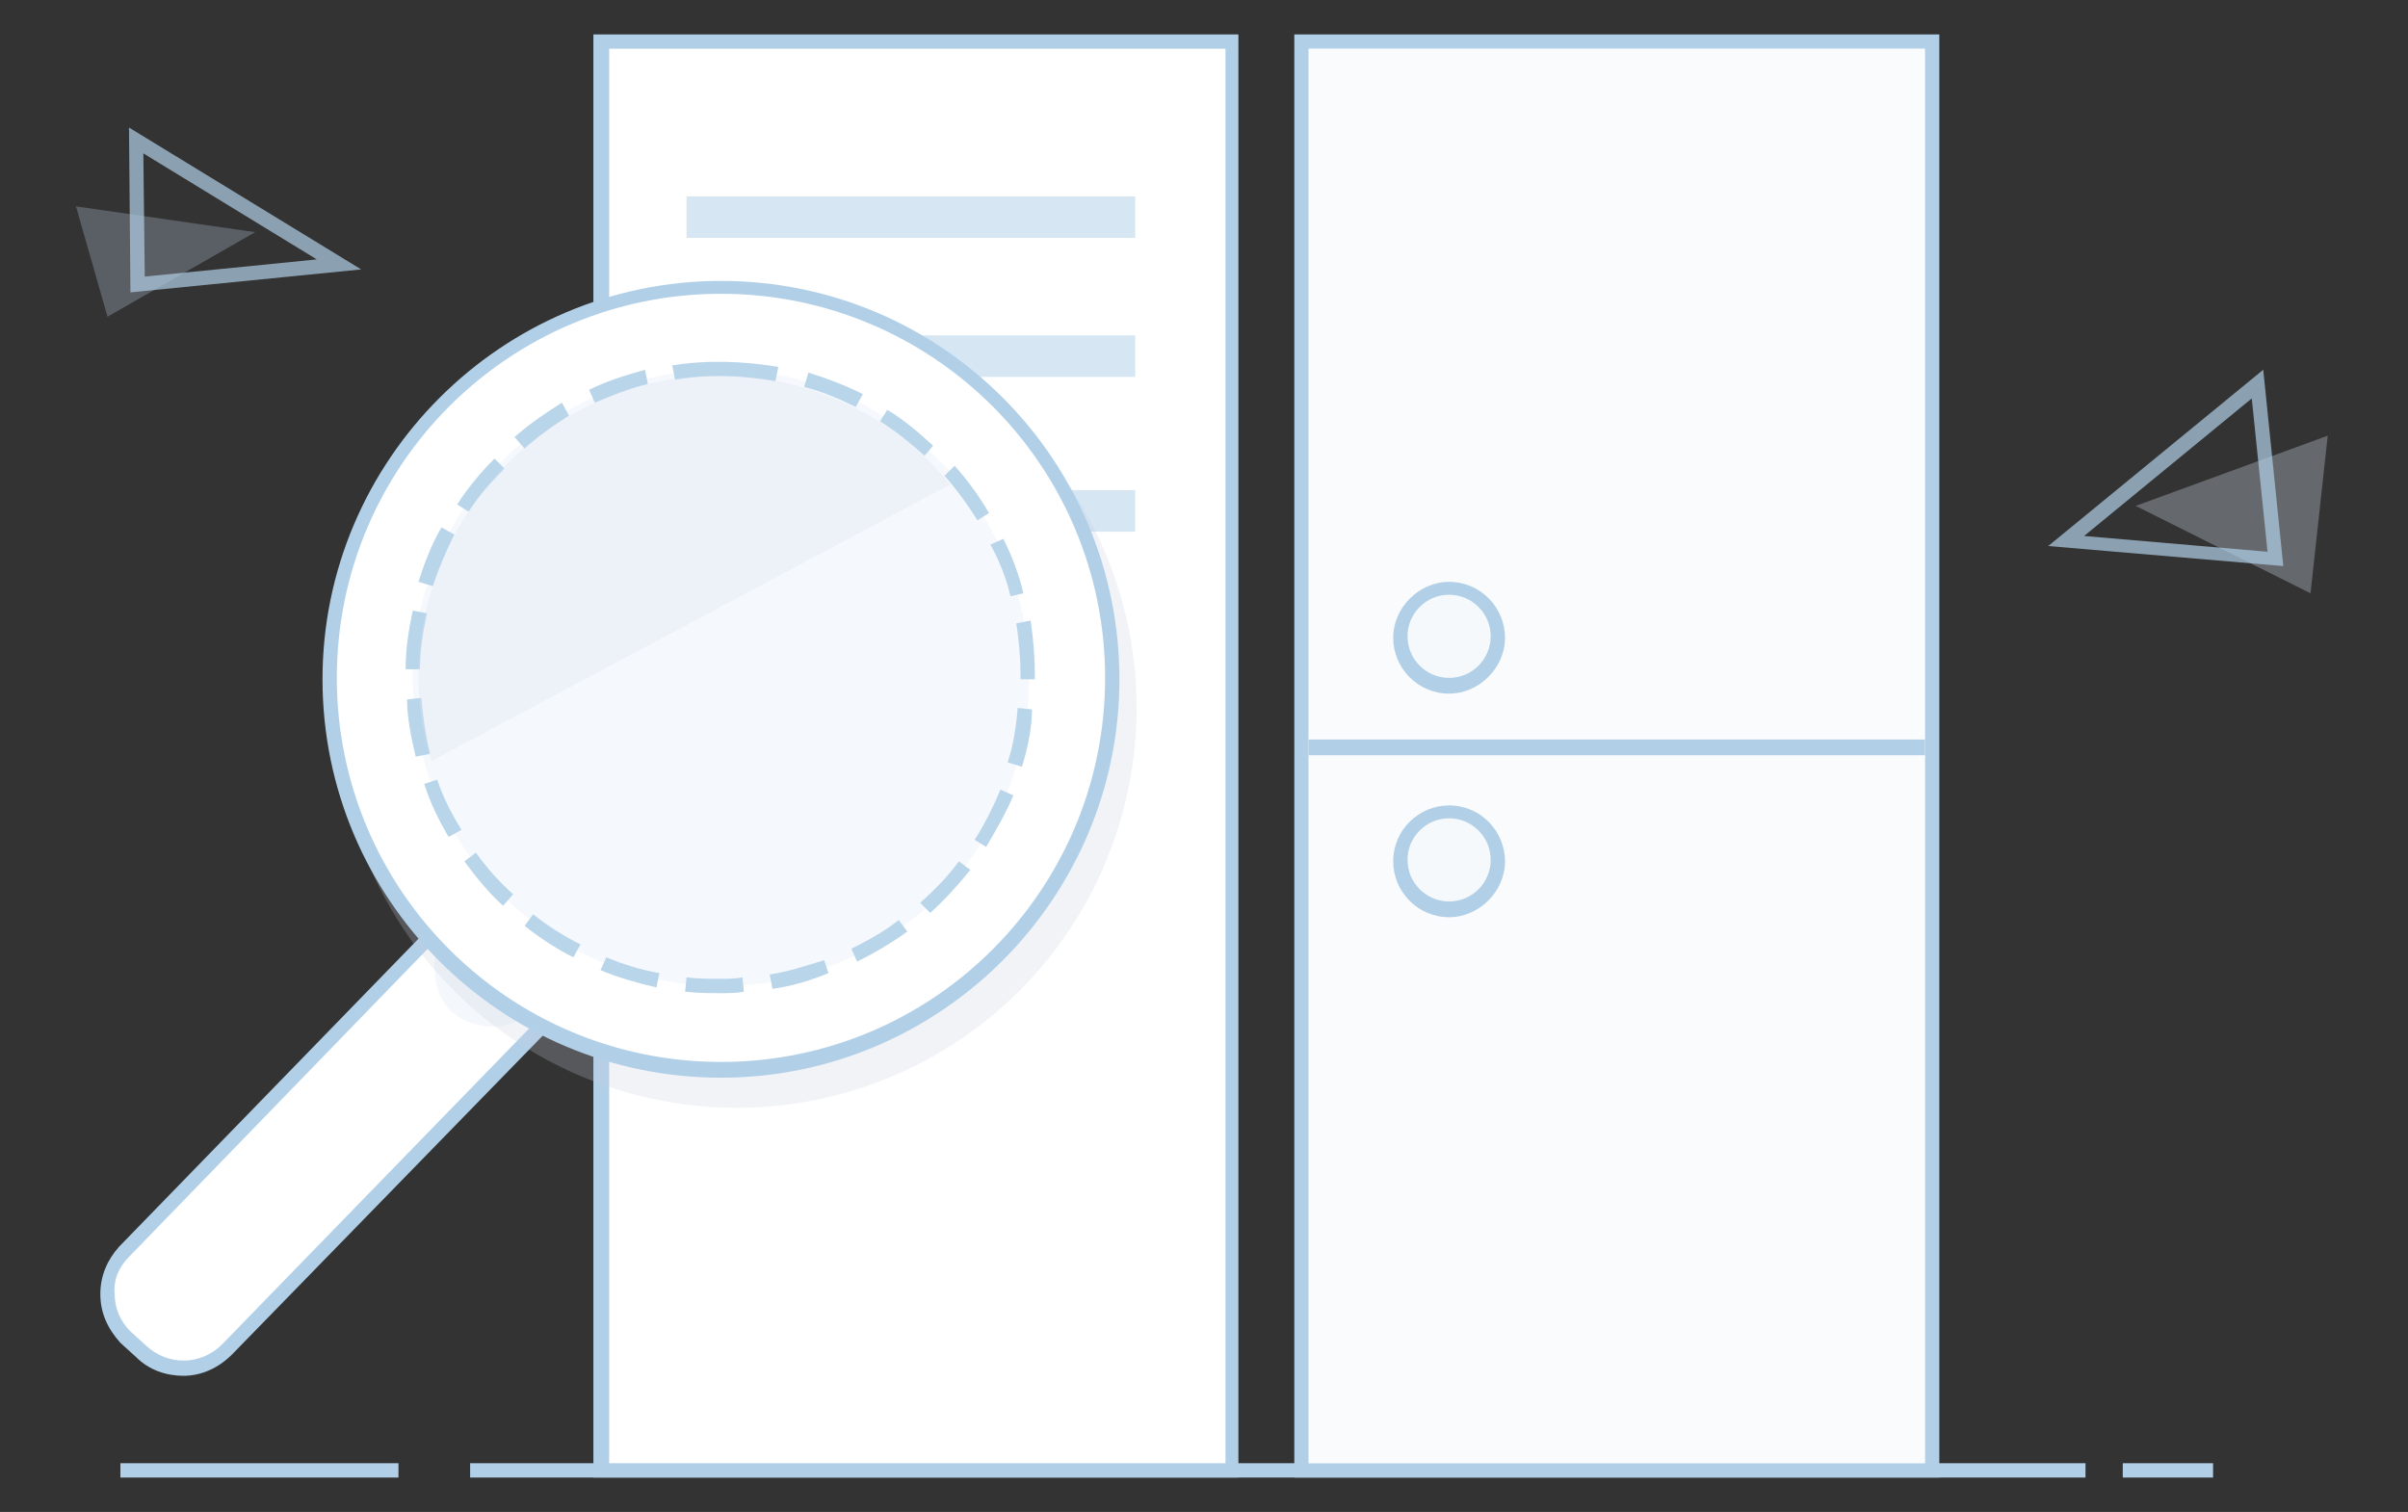 <?xml version="1.0" encoding="utf-8"?>
<!-- Generator: Adobe Illustrator 21.0.0, SVG Export Plug-In . SVG Version: 6.00 Build 0)  -->
<svg version="1.1" id="图层_1" xmlns="http://www.w3.org/2000/svg" xmlns:xlink="http://www.w3.org/1999/xlink" x="0px" y="0px"
	 viewBox="0 0 168 105.5" style="enable-background:new 0 0 168 105.5;" xml:space="preserve">
<rect x="0" y="0" width="168" height="105.5" fill="#333333" stroke="none"/>
<style type="text/css">
	.st0{opacity:0.7;enable-background:new    ;}
	.st1{fill:#B1D0E8;}
	.st2{opacity:0.3;enable-background:new    ;}
	.st3{fill:#B5C7DF;}
	.st4{fill:#FFFFFF;}
	.st5{fill:#D9E3F2;}
	.st6{opacity:0.24;enable-background:new    ;}
	.st7{fill:#C4CEDE;}
	.st8{opacity:0.53;enable-background:new    ;}
	.st9{fill:#F5F8FC;}
	.st10{fill:#F6F9FC;}
	.st11{opacity:0.9;enable-background:new    ;}
	.st12{fill:#F4F7FC;}
</style>
<g class="st0">
	<path class="st1" d="M9.1,20.4L9,8.9l16.2,9.9L9.1,20.4z M10,10.7l0.1,8.6l12-1.2L10,10.7z"/>
</g>
<g class="st2">
	<path class="st3" d="M17.8,16.2L5.3,14.4l2.2,7.7L17.8,16.2z"/>
</g>
<g>
	<path class="st4" d="M49.8,48l4.1,4c0.8,0.8,0.9,2.1,0,3L15.8,94.2c-1.6,1.7-4.3,1.7-6,0.1l-1.1-1C7,91.7,7,89,8.6,87.3l38.1-39.2
		C47.6,47.2,49,47.2,49.8,48z"/>
	<path class="st1" d="M12.8,96c-1.2,0-2.4-0.4-3.3-1.3l-1.1-1c-0.9-1-1.4-2.1-1.4-3.4s0.5-2.4,1.3-3.3l38.1-39.2
		c1-1,2.7-1.1,3.7-0.1l4.1,4c0.5,0.5,0.8,1.1,0.8,1.8s-0.3,1.4-0.7,1.9L16.2,94.5C15.2,95.5,14,96,12.8,96z M48.3,47.9
		c-0.4,0-0.8,0.2-1.2,0.5L9,87.7c-0.7,0.7-1.1,1.6-1,2.6c0,1,0.4,1.9,1.1,2.6l1.1,1c1.5,1.4,3.8,1.4,5.3-0.1l38.1-39.2
		c0.3-0.3,0.5-0.7,0.5-1.1c0-0.4-0.2-0.8-0.5-1.1l-4.1-4C49.1,48.1,48.7,47.9,48.3,47.9z"/>
</g>
<g class="st2">
	<path class="st5" d="M64,33.2l3.3,3.2c0.7,0.7,0.7,1.7,0,2.4L36.8,70.7c-1.3,1.4-4.1,1.1-5.4-0.2l0,0c-1.3-1.3-1.5-4.1-0.2-5.4
		l30.5-31.8C62.3,32.6,63.4,32.6,64,33.2z"/>
</g>
<g class="st2">
	<path class="st5" d="M149,35.3l13.4-4.9l-1.2,11L149,35.3z"/>
</g>
<g class="st0">
	<path class="st1" d="M159.3,39.5l-16.4-1.4l15-12.3L159.3,39.5z M145.4,37.4l12.8,1.1l-1.1-10.7L145.4,37.4z"/>
</g>
<g class="st6">
	<circle class="st7" cx="58.2" cy="50.4" r="27.9"/>
</g>
<g>
	<path class="st4" d="M27.8,102.6H8.4"/>
	<rect x="8.4" y="102.1" class="st1" width="19.4" height="1"/>
</g>
<g>
	<path class="st4" d="M154.3,102.6H148"/>
	<rect x="148.1" y="102.1" class="st1" width="6.3" height="1"/>
</g>
<g>
	<path class="st4" d="M145.5,102.6H32.8"/>
	<rect x="32.8" y="102.1" class="st1" width="112.7" height="1"/>
</g>
<g>
	<rect x="42" y="2.9" class="st4" width="44" height="99.6"/>
	<path class="st1" d="M86.4,103.1h-45V2.4h45V103.1z M42.5,102.1h43V3.4h-43V102.1z"/>
</g>
<g class="st8">
	<rect x="47.9" y="13.7" class="st1" width="31.3" height="2.9"/>
</g>
<g class="st8">
	<rect x="47.9" y="23.4" class="st1" width="31.3" height="2.9"/>
</g>
<g class="st8">
	<rect x="47.9" y="34.2" class="st1" width="31.3" height="2.9"/>
</g>
<g>
	<rect x="90.8" y="2.9" class="st4" width="44" height="99.6"/>
	<path class="st1" d="M135.3,103.1h-45V2.4h45V103.1z M91.3,102.1h43V3.4h-43V102.1z"/>
</g>
<g class="st8">
	<rect x="91.3" y="52.7" class="st9" width="43" height="49.4"/>
</g>
<g class="st8">
	<rect x="91.3" y="3.4" class="st9" width="42.9" height="48.3"/>
</g>
<g>
	<circle class="st10" cx="101.1" cy="44.4" r="3.4"/>
	<path class="st1" d="M101.1,48.4c-2.2,0-3.9-1.8-3.9-3.9s1.8-3.9,3.9-3.9c2.2,0,3.9,1.8,3.9,3.9S103.2,48.4,101.1,48.4z
		 M101.1,41.5c-1.6,0-2.9,1.3-2.9,2.9s1.3,2.9,2.9,2.9s2.9-1.3,2.9-2.9S102.7,41.5,101.1,41.5z"/>
</g>
<g>
	<circle class="st10" cx="101.1" cy="60.1" r="3.4"/>
	<path class="st1" d="M101.1,64c-2.2,0-3.9-1.8-3.9-3.9c0-2.2,1.8-3.9,3.9-3.9c2.2,0,3.9,1.8,3.9,3.9S103.2,64,101.1,64z
		 M101.1,57.1c-1.6,0-2.9,1.3-2.9,2.9s1.3,2.9,2.9,2.9s2.9-1.3,2.9-2.9S102.7,57.1,101.1,57.1z"/>
</g>
<g>
	<rect x="91.8" y="52.1" class="st4" width="42" height="0.1"/>
	<rect x="91.3" y="51.6" class="st1" width="43" height="1.1"/>
</g>
<g class="st6">
	<circle class="st7" cx="51.4" cy="49.4" r="27.9"/>
</g>
<g>
	<circle class="st4" cx="50.3" cy="47.4" r="27.3"/>
	<path class="st1" d="M50.3,75.2c-15.4,0-27.8-12.5-27.8-27.8S35,19.6,50.3,19.6c15.4,0,27.8,12.5,27.8,27.8S65.6,75.2,50.3,75.2z
		 M50.3,20.5c-14.8,0-26.8,12-26.8,26.8s12,26.8,26.8,26.8s26.8-12,26.8-26.8S65.1,20.5,50.3,20.5z"/>
</g>
<g class="st11">
	<ellipse class="st12" cx="50.3" cy="47.3" rx="21.5" ry="21.5"/>
	<path class="st1" d="M50.3,69.3c-0.8,0-1.6,0-2.5-0.1l0.1-1c0.8,0.1,1.5,0.1,2.3,0.1c0.6,0,1.1,0,1.6-0.1l0.1,1
		C51.4,69.3,50.8,69.3,50.3,69.3z M53.9,69l-0.2-1c1.3-0.2,2.5-0.6,3.8-1l0.3,0.9C56.6,68.4,55.3,68.8,53.9,69z M45.8,68.9
		c-1.3-0.3-2.7-0.7-3.9-1.2l0.4-0.9c1.2,0.5,2.5,0.9,3.7,1.1L45.8,68.9z M59.8,67.1l-0.4-0.9c1.2-0.6,2.3-1.2,3.3-2l0.6,0.8
		C62.2,65.8,61,66.5,59.8,67.1z M40,66.8c-1.2-0.6-2.4-1.4-3.4-2.2l0.6-0.8c1,0.8,2.1,1.5,3.3,2.1L40,66.8z M64.9,63.7L64.2,63
		c1-0.9,1.9-1.8,2.7-2.9l0.8,0.6C66.8,61.8,65.9,62.8,64.9,63.7z M35.1,63.2c-1-0.9-1.9-2-2.7-3.1l0.8-0.6c0.8,1.1,1.6,2,2.6,2.9
		L35.1,63.2z M68.8,59.1L68,58.6c0.7-1.1,1.3-2.3,1.8-3.5l0.9,0.4C70.2,56.7,69.5,57.9,68.8,59.1z M31.3,58.4
		c-0.7-1.2-1.3-2.4-1.7-3.7l0.9-0.3c0.4,1.2,1,2.4,1.7,3.5L31.3,58.4z M71.3,53.5l-1-0.3c0.4-1.2,0.6-2.5,0.7-3.8l1,0.1
		C72,50.8,71.7,52.2,71.3,53.5z M29,52.8c-0.3-1.3-0.6-2.7-0.6-4l1-0.1c0.1,1.3,0.3,2.6,0.6,3.9L29,52.8z M72.2,47.4h-1v-0.2
		c0-1.2-0.1-2.5-0.3-3.7l1-0.2c0.2,1.3,0.3,2.6,0.3,3.9V47.4z M29.3,46.7h-1c0-1.4,0.2-2.7,0.5-4.1l1,0.2
		C29.5,44.1,29.3,45.4,29.3,46.7z M70.5,41.6c-0.3-1.3-0.8-2.5-1.4-3.6l0.9-0.4c0.6,1.2,1.1,2.5,1.4,3.8L70.5,41.6z M30.2,40.9
		l-1-0.3c0.4-1.3,0.9-2.6,1.6-3.8l0.9,0.5C31.1,38.5,30.6,39.7,30.2,40.9z M68.2,36.3c-0.7-1.1-1.5-2.2-2.3-3.1l0.7-0.7
		c0.9,1,1.7,2.1,2.4,3.3L68.2,36.3z M32.7,35.7l-0.8-0.5c0.7-1.1,1.6-2.2,2.6-3.2l0.7,0.7C34.3,33.6,33.4,34.6,32.7,35.7z
		 M64.5,31.8c-1-0.9-2-1.7-3.1-2.4l0.5-0.8c1.2,0.7,2.2,1.6,3.2,2.5L64.5,31.8z M36.6,31.3l-0.7-0.8c1-0.9,2.2-1.7,3.3-2.4l0.5,0.9
		C38.6,29.7,37.6,30.4,36.6,31.3z M59.7,28.4c-1.2-0.6-2.4-1.1-3.6-1.4l0.3-1c1.3,0.4,2.6,0.9,3.8,1.5L59.7,28.4z M41.5,28.1
		l-0.4-0.9c1.2-0.6,2.5-1,3.9-1.4l0.2,1C43.9,27.1,42.7,27.6,41.5,28.1z M54.1,26.6c-2.3-0.4-4.7-0.5-7-0.1l-0.2-1
		c2.4-0.4,5-0.3,7.4,0.1L54.1,26.6z"/>
</g>
<g class="st2">
	<path class="st5" d="M30.1,53.1c-0.6-1.9-0.9-3.8-0.9-5.8c0-11.6,9.4-21.1,21-21.1l0,0c6.2,0,12.2,2.8,16.1,7.6L30.1,53.1z"/>
</g>
</svg>
